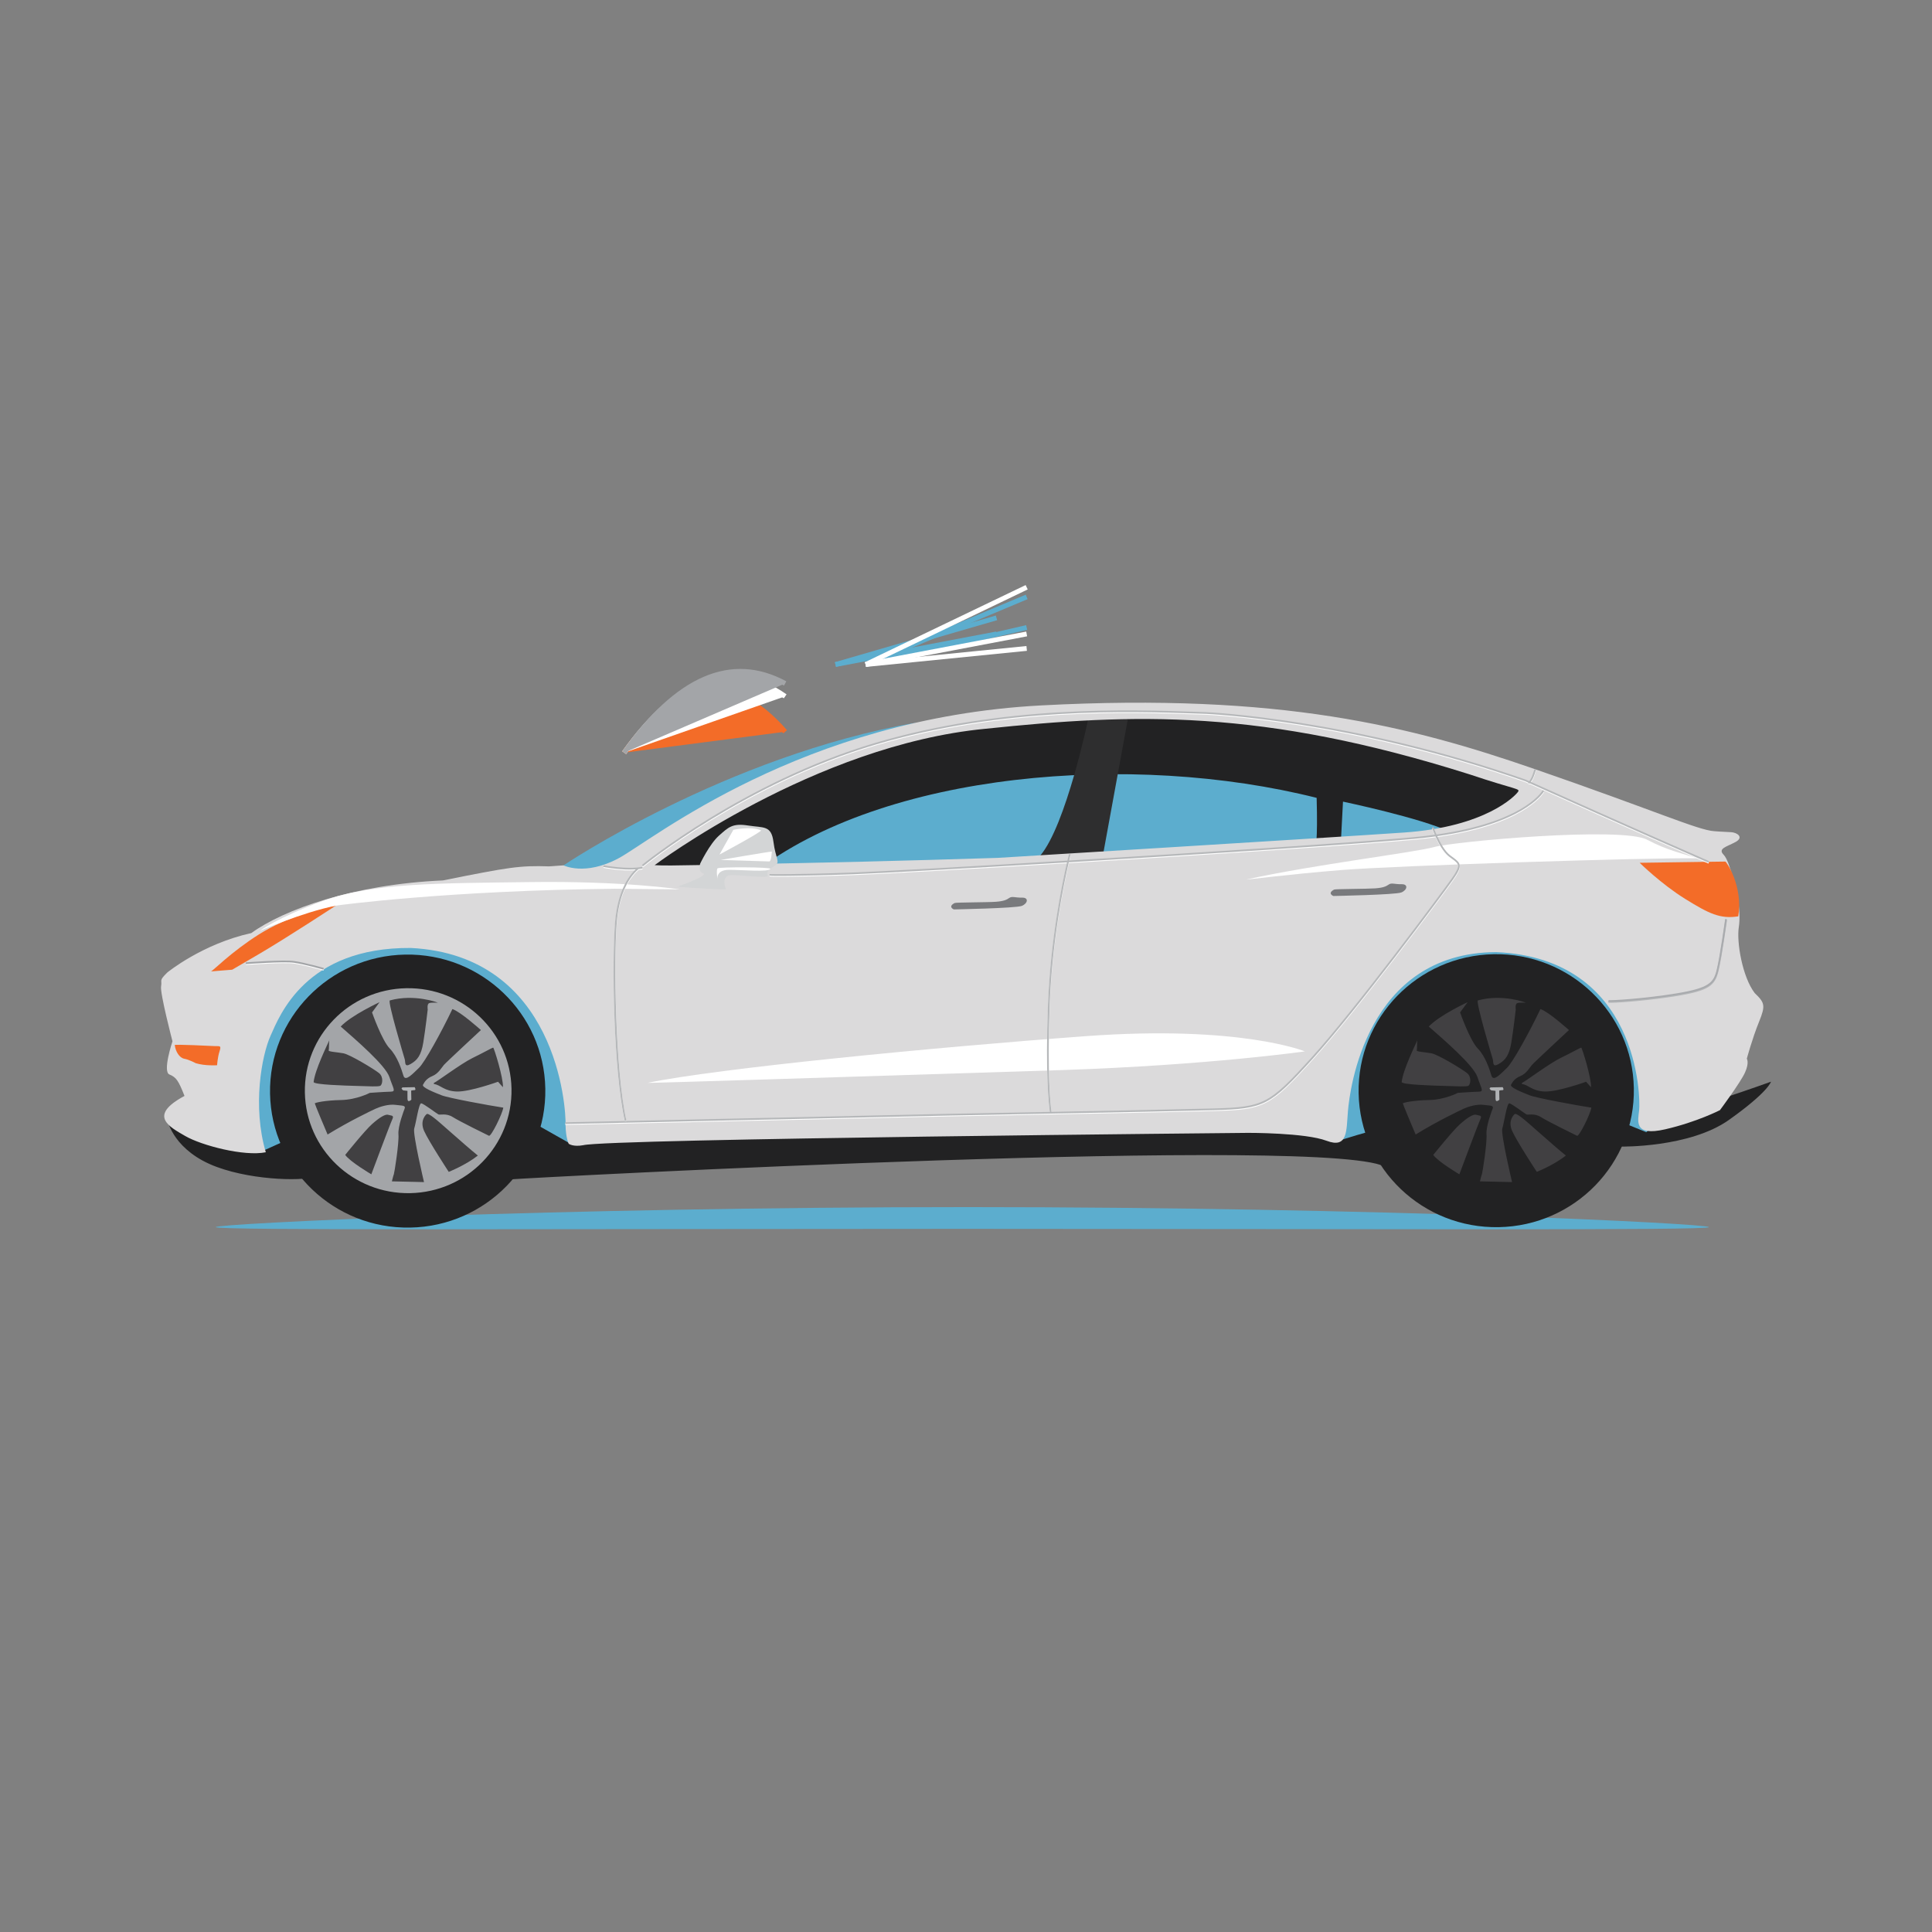 <svg version="1.0" id="Capa_1" xmlns="http://www.w3.org/2000/svg" xmlns:xlink="http://www.w3.org/1999/xlink" x="0px" y="0px" width="1200px" height="1200px" viewBox="0 0 1200 1200" enable-background="new 0 0 1200 1200" xml:space="preserve">
	<rect x="0" y="0" width="1200" height="1200" fill="#808080" stroke="none"/>
	<path fill="#5CADCE" d="M350.016,537.488c0,0,100.567-67.903,219.095-88.689c-49.977,16.364-186.197,91.551-187.523,92.877
		c-1.326,1.327-28.305,0.884-28.305,0.884L350.016,537.488z"/>
	<path fill="#222223" d="M104.208,696.359c0,0,3.912,18.734,30.552,28.501c23.984,8.793,56.426,8.758,61.958,5.596
		c5.532-3.162,13.365-1.393,13.365-1.393s119.277-15.567,110.736-13.767c-11.972,2.523-11.734,18.028-3.83,17.237
		c7.903-0.791,519.849-28.321,544.427-7.037c17.321,6.262,10.184-0.687,10.184-0.687l135.144-12.645c0,0,42.677,0.79,67.176-16.596
		c24.499-17.387,26.08-23.709,26.08-23.709s-56.904,20.548-75.08,22.919c-18.176,2.371-193.625-2.372-197.577-3.162
		c-3.952-0.79-188.094-10.274-188.094-10.274s-201.529,1.581-202.32-3.161c-0.79-4.742-141.465,18.176-139.885,15.016
		c1.58-3.161-139.886-3.952-139.886-3.952L104.208,696.359z"/>
	<path fill="#222223" d="M386.909,535.734c2.267-1.699,102.571-85.57,272.011-92.937c169.439-7.367,306.578,41.935,307.711,44.768
		c1.134,2.835-35.531,37.246-64.799,45.824c-29.271,8.578-513.789,13.68-513.789,13.68L386.909,535.734z"/>
	<path fill="#5CADCE" d="M464.108,542.309c0,0-31.904,27.883,3.898,0c81.02-63.102,235.272-75.567,349.791-46.742
		c0.779,28.046-0.779,31.162-0.779,31.162l15.58,0.779l1.559-29.604c0,0,48.299,10.128,66.218,18.697
		c17.919,8.569,6.232,17.918,6.232,17.918l-375.499,24.929L464.108,542.309z"/>
	<path fill="#5CADCE" d="M1061.401,762.189c0-2.174-204.05-12.435-460.147-12.435c-256.095,0-467.259,10.26-467.259,12.435
		c0,2.176,208.084,1.076,464.18,1.076C854.271,763.265,1061.401,764.365,1061.401,762.189z"/>
	<path fill="#5CADCE" d="M164.585,714.238l19.27-8.717l150.489-6.423l21.105,11.93c0,0,10.094-11.928,13.305-17.434
			c3.212-5.506-42.669-119.75-44.045-119.75c-1.377,0-113.785,9.634-113.785,9.634s-68.083,38.953-67.076,39.435
			c1.007,0.482-9.087,50.951-8.169,54.621C136.598,681.206,164.585,714.238,164.585,714.238z"/>
	<path fill="#5CADCE" d="M832.151,708.274c1.374-0.46,19.27-5.966,22.481-6.423c3.211-0.46,149.572-6.423,149.112-6.423
			c-0.457,0,18.811,7.8,18.811,7.8s11.47-11.47,11.47-12.847s-24.315-95.89-24.315-95.89l-115.164-14.223
			c0,0-63.772,23.857-65.608,26.151c-1.836,2.294-24.317,55.058-24.317,55.058L832.151,708.274z"/>
	<path fill="#2E2E2F" d="M675.971,446.359c0,0-13.813,66.354-29.927,85.159c10.796,0.683,39.403-2.492,39.403-2.492l15.207-83.123
			C700.654,445.902,681.64,445.962,675.971,446.359z"/>
	<path fill="#DBDADB" d="M1089.849,616.772c-7.639-10.038-11.309-31.604-9.846-40.905c1.463-9.298-1.302-21.246-1.302-21.246
			s-4.185-19.739-8.074-23.665c-3.893-3.929,1.726-4.941,7.303-7.952c5.579-3.013,0.8-6.015-2.839-6.13
			c-3.637-0.115-10.407-0.611-10.407-0.611c-10.337-0.743-35.891-12.47-111.92-38.747c-76.024-26.27-157.118-47.29-306.175-39.367
			c-149.061,7.925-241.496,83.771-262.403,94.949c-20.907,11.181-34.17,4.388-34.17,4.388s0,0-8.903,0.634
			c-18.31-0.599-24.859,0.46-65.996,8.728c-55.79,2.442-99.131,18.26-119.04,32.707c-30.375,6.662-52.098,24.425-52.098,24.425
			c-5.57,5.429-3.175,4.492-3.928,8.66c-0.753,4.169,7.071,34.135,7.071,34.135s-6.297,18.811-1.903,20.598
			c4.394,1.785,5.683,4.046,9.384,13.322c-22.824,12.261-9.615,19.076,0.461,24.911c10.077,5.833,36.58,12.822,50.028,10.078
			c-8.419-28.502-2.57-60.173,3.016-72.531c5.587-12.354,21.623-54.811,87.047-54.362c90.628,4.552,96.536,99.138,96.117,110.151
			c0.15,8.101,1.969,11.47,1.969,11.47s2.681,2.064,8.999,0.89c15.777-3.993,413.02-7.659,413.02-7.659s35.4-0.126,48.7,4.91
			c13.304,5.038,12.239-6.185,13.282-18.565c1.043-12.383,11.081-98.376,92.159-98.606c88.971,3.986,89.49,90.874,88.715,97.978
			c-0.778,7.106-3.513,16.608,16.219,12.062c19.732-4.547,33.958-11.901,33.958-11.901s12.774-17.145,15.567-23.376
			c2.793-6.233,1.114-8.567,1.114-8.567s3.401-12.606,7.575-22.865C1096.719,624.461,1096.144,622.835,1089.849,616.772z
			 M942.763,491.951c-1.662,2.3-19.754,21.65-70.777,25.152c-51.023,3.5-252.313,15.743-252.313,15.743s-68.484,2.21-130.741,3.39
			l-53.767,1.052c-14.818,0.256-23.341,0.444-28.56,0.077c0,0,99.092-74.496,205.339-84.697
			c92.629-9.662,171.484-12.544,300.527,28.206C942.175,490.826,944.422,489.648,942.763,491.951z"/>
	<path fill="#F36C28" d="M208.546,562.523c0,0-30.725,20.15-47.53,29.962c-16.806,9.815-16.806,9.815-16.806,9.815
			s-14.087,1.122-13.224,1.107c0.864-0.018,12.445-12.036,29.806-23.013C178.153,569.42,200.215,563.542,208.546,562.523z"/>
	<path fill="#F36C28" d="M108.534,649.095c-0.074-0.561,22.493,0.528,25.141,0.669c2.647,0.137,3.956-0.641,2.703,3.16
			c-1.252,3.803-1.538,8.719-1.538,8.719s-7.359,0.513-13.249-1.266c0,0-4.086-2.212-7.117-2.769
			C111.445,657.052,109.054,653.157,108.534,649.095z"/>
	<path fill="#D3D5D6" d="M434.965,536.271c0,0,5.737-12.027,11.601-17.243c5.864-5.219,8.37-7.82,18.049-6.295
			c9.679,1.522,14.471-0.269,15.801,10.21c1.329,10.476,4.488,12.403,0.841,14.741c-3.648,2.338-5.327,3.505-4.43,6.043
			c0.899,2.537-22.162-1.29-24.689,0.175c-2.527,1.465-2.764,4.024-1.261,8.538c-14.765-0.296-30.117-1.713-30.117-1.713
			s19.738-6.894,16.025-8.242C433.069,541.13,434.965,536.271,434.965,536.271z"/>
	<path fill="#797A7D" d="M592.945,560.875c0.795-0.415,20.429-0.378,25.529-0.756c5.104-0.38,6.788-1.262,8.472-2.431
			c1.682-1.167,3.69-0.068,7.944-0.146c4.254-0.082,3.474,3.626-0.188,5.113c-3.664,1.487-42.25,2.201-42.25,2.201
			S588.448,563.226,592.945,560.875z"/>
	<path fill="#797A7D" d="M828.651,552.531c0.795-0.415,20.428-0.378,25.53-0.758c5.102-0.378,6.788-1.259,8.472-2.426
			c1.682-1.164,3.688-0.066,7.944-0.148c4.256-0.077,3.474,3.626-0.19,5.115c-3.661,1.487-42.248,2.201-42.248,2.201
			S824.154,554.887,828.651,552.531z"/>
	<path fill="#FFFFFF" d="M208.546,562.523c1.616-0.329,70.347-9.455,173.356-10.511c0.002,0,40.312,0.389,40.312,0.389
			s-35.009-5.312-92.895-4.523c-54.867,0.749-97.775,0.311-128.923,11.755c-28.473,10.46-39.108,18.607-39.108,18.607
			S187.487,566.806,208.546,562.523z"/>
	<path fill="#FFFFFF" d="M402.229,672.579c-1.422,0.294,125.324-3.734,257.685-7.948c91.518-3.105,150.538-11.596,150.538-11.596
			s-40.107-16.515-136.135-9.451C578.289,650.647,445.036,663.684,402.229,672.579z"/>
	<path fill="#F36C28" d="M1017.912,535.904c0.128-0.002,0.513-0.007,1.118-0.018c7.798-0.117,51.975-0.742,52.6-0.753
			c0.676-0.013,11.077,15.308,8.05,34.026c-11.209,1.779-18.243-1.686-33.025-10.856c-14.787-9.168-28.23-22.406-28.23-22.406"/>
	<path fill="#FFFFFF" d="M774.456,546.216c-2.58,0.575,24.773-3.1,59.067-5.851c34.291-2.747,190.061-7.747,220.713-7.259
			c-9.588-3.142-18.353-4.79-31.145-11.524c-15.898-8.373-120.155,1.119-132.244,4.513
			C878.761,529.489,815.336,537.15,774.456,546.216z"/>
	<path fill="#FFFFFF" d="M394.888,540.544c-7.055,6.682-11.59,18.214-12.8,32.687c-2.064,24.706-0.984,92.266,5.988,123.515
				l1.051-0.232c-6.833-30.632-7.972-99.174-5.965-123.192c1.237-14.8,5.971-26.449,13.33-32.797
				c0.065-0.053,0.114-0.097,0.165-0.144c0.852-0.095,1.689-0.212,2.48-0.371l-0.212-1.054c-9.119,1.834-23.79-0.946-23.937-0.974
				l-0.203,1.058c0.455,0.086,8.586,1.628,16.561,1.628C392.539,540.668,393.726,540.624,394.888,540.544z"/>
	<path fill="#B6B8BA" d="M1071.591,571.355c-0.033,0.23-3.191,23.062-5.25,31.52c-1.944,7.99-4.596,11.327-24.914,14.679
				c-19.511,3.222-40.827,4.519-42.135,4.19l-0.194,0.502l-0.289,0.453c0.155,0.099,0.789,0.146,1.812,0.146
				c6.001,0,25.413-1.657,40.982-4.227c19.929-3.288,23.579-6.421,25.784-15.487c2.073-8.509,5.241-31.397,5.27-31.626
				L1071.591,571.355z"/>
	<path fill="#FFFFFF" d="M958.19,491.471c-1.326,2.171-13.739,20.039-65.887,27.426c-0.594-1.348-1.074-2.526-1.412-3.361
				c-0.267-0.659-0.455-1.114-0.55-1.295l-0.952,0.5c0.086,0.168,0.256,0.59,0.504,1.199c0.32,0.784,0.76,1.87,1.304,3.109
				c-4.079,0.561-8.388,1.06-12.957,1.479c-37.846,3.481-132.376,9.606-214.085,14.52c0.309-1.326,0.585-2.47,0.813-3.394
				l0.092-0.38l-1.049-0.241l-0.089,0.365c-0.246,0.999-0.547,2.247-0.89,3.719c-62.702,3.767-117.647,6.812-133.287,7.38
				c-37.217,1.357-51.109,0.959-51.189,0.955l-0.037,0.354l-0.008-0.358l-0.335,0.009l-0.299,0.548l0.165,0.267
				c0.051,0.082,0.095,0.152,0.491,0.208l0.001,0.044l-0.001-0.044c0.579,0.077,1.912,0.122,5.132,0.122
				c1.662,0,3.828-0.011,6.653-0.035c7.425-0.068,20.3-0.292,39.467-0.99c15.617-0.57,70.413-3.604,132.996-7.365
				c-3.392,14.765-10.31,49.005-11.812,88.259c-1.656,43.266,0.524,62.454,1.117,66.71c-33.656,0.652-62.283,1.182-62.902,1.195
				l-238.032,5.263l0.024,1.078l238.031-5.266c1.339-0.027,134.276-2.493,164.844-3.339c31.378-0.871,34.818-2.663,61.387-31.96
				c26.902-29.669,80.439-101.799,87.099-111.223c6.165-8.713,4.901-10.264-0.015-13.852c-0.552-0.404-1.149-0.84-1.781-1.326
				c-3.31-2.552-6.11-7.754-7.977-11.834c52.388-7.504,64.996-25.676,66.344-27.885l-0.424-0.336L958.19,491.471z M900.084,532.603
				c0.641,0.495,1.244,0.937,1.805,1.346c4.426,3.228,5.615,4.097-0.23,12.361c-6.656,9.415-60.146,81.484-87.02,111.121
				c-26.277,28.975-29.675,30.749-60.618,31.607c-16.314,0.451-61.787,1.363-100.849,2.121c-0.551-3.851-2.802-22.874-1.127-66.646
				c1.51-39.448,8.498-73.817,11.854-88.37c81.798-4.919,176.536-11.057,214.44-14.541c4.7-0.433,9.126-0.948,13.313-1.529
				C893.563,524.295,896.513,529.854,900.084,532.603z"/>
	<path fill="#FFFFFF" d="M543.939,463.029c78.822-23.367,157.495-20.691,199.758-19.254l5.43,0.182
				c0.886,0.035,90.054,3.964,198.426,41.91c0.526,0.238,1.052,0.475,1.578,0.712l0.561,0.782c0.141-0.104,0.265-0.232,0.402-0.348
				c58.588,26.415,110.512,49.13,111.038,49.362l0.431-0.988c-0.526-0.23-52.216-22.843-110.682-49.197
				c1.35-1.676,2.106-4.022,2.638-5.701c0.205-0.641,0.46-1.441,0.59-1.595l-0.393-0.37l-0.387-0.374
				c-0.281,0.291-0.468,0.858-0.835,2.013c-0.53,1.676-1.299,4.06-2.627,5.568c-0.639-0.285-1.275-0.573-1.914-0.862
				c-108.575-38.02-197.894-41.952-198.787-41.987l-5.433-0.182c-42.323-1.441-121.11-4.12-200.1,19.298
				c-81.668,24.213-144.3,75.339-144.923,75.852l0.684,0.831C400.016,538.167,462.478,487.18,543.939,463.029z"/>
	<path fill="#FFFFFF" d="M152.661,598.31l0.082,1.076c0.235-0.02,23.605-1.785,30.008-0.835
				c6.426,0.948,18.089,4.229,18.206,4.262l0.292-1.036c-0.118-0.033-11.846-3.332-18.341-4.291
				C176.388,596.518,153.627,598.238,152.661,598.31z"/>
	<path fill="#B6B8BA" d="M394.831,539.987c-7.055,6.68-11.59,18.214-12.799,32.689c-2.064,24.701-0.985,92.262,5.988,123.513
				l1.05-0.232c-6.833-30.634-7.972-99.171-5.965-123.19c1.238-14.805,5.971-26.452,13.33-32.8c0.065-0.055,0.114-0.097,0.165-0.144
				c0.852-0.095,1.69-0.212,2.48-0.371l-0.212-1.056c-9.119,1.834-23.789-0.944-23.937-0.972l-0.203,1.056
				c0.454,0.088,8.585,1.629,16.56,1.629C392.482,540.109,393.669,540.067,394.831,539.987z"/>
	<path fill="#A9ABAE" d="M1071.536,570.798c-0.033,0.228-3.193,23.062-5.252,31.518c-1.944,7.992-4.594,11.329-24.914,14.681
				c-19.511,3.219-40.825,4.521-42.135,4.189l-0.192,0.499l-0.292,0.453c0.157,0.099,0.789,0.15,1.814,0.15
				c6.001,0,25.413-1.659,40.98-4.231c19.929-3.286,23.579-6.419,25.784-15.485c2.073-8.512,5.239-31.397,5.272-31.626
				L1071.536,570.798z"/>
	<path fill="#B6B8BA" d="M958.135,490.913c-1.328,2.171-13.74,20.04-65.887,27.427c-0.594-1.349-1.074-2.526-1.414-3.361
				c-0.267-0.659-0.453-1.114-0.55-1.295l-0.952,0.499c0.088,0.168,0.259,0.59,0.504,1.2c0.318,0.784,0.762,1.869,1.304,3.108
				c-4.077,0.561-8.385,1.061-12.955,1.48c-37.849,3.481-132.377,9.606-214.086,14.52c0.309-1.326,0.585-2.47,0.813-3.394
				l0.092-0.382l-1.049-0.239l-0.088,0.362c-0.246,1.001-0.547,2.247-0.89,3.721c-62.703,3.767-117.648,6.812-133.287,7.38
				c-37.217,1.357-51.109,0.959-51.19,0.955l-0.037,0.354l-0.008-0.36l-0.335,0.009l-0.299,0.55l0.165,0.265
				c0.052,0.084,0.096,0.155,0.491,0.208l0.002,0.046l-0.002-0.046c0.579,0.08,1.913,0.124,5.132,0.124
				c1.662,0,3.828-0.011,6.653-0.035c7.425-0.068,20.3-0.294,39.468-0.992c15.616-0.568,70.413-3.604,132.995-7.362
				c-3.392,14.762-10.308,49.005-11.81,88.257c-1.656,43.268,0.524,62.458,1.117,66.712c-33.656,0.652-62.283,1.182-62.902,1.193
				l-238.032,5.266l0.024,1.076l238.03-5.266c1.339-0.024,134.274-2.49,164.844-3.336c31.374-0.871,34.819-2.663,61.383-31.96
				c26.907-29.672,80.442-101.801,87.104-111.225c6.163-8.71,4.901-10.261-0.016-13.85c-0.552-0.404-1.149-0.84-1.783-1.328
				c-3.31-2.55-6.11-7.751-7.977-11.832c52.388-7.504,64.994-25.676,66.346-27.885l-0.424-0.336L958.135,490.913z M900.024,532.046
				c0.643,0.495,1.249,0.937,1.808,1.343c4.426,3.231,5.615,4.099-0.23,12.361c-6.653,9.417-60.148,81.484-87.02,111.121
				c-26.275,28.977-29.675,30.749-60.617,31.609c-16.314,0.451-61.787,1.363-100.851,2.121c-0.551-3.851-2.8-22.876-1.125-66.646
				c1.51-39.451,8.498-73.819,11.854-88.37c81.797-4.919,176.537-11.057,214.438-14.541c4.7-0.433,9.128-0.949,13.313-1.53
				C893.508,523.738,896.456,529.297,900.024,532.046z"/>
	<path fill="#B6B8BA" d="M543.882,462.472c78.823-23.367,157.494-20.691,199.758-19.255l5.429,0.183
				c0.888,0.033,90.058,3.963,198.427,41.909c0.528,0.237,1.054,0.476,1.578,0.712l0.561,0.781c0.141-0.102,0.267-0.23,0.4-0.347
				c58.591,26.415,110.515,49.13,111.04,49.36l0.431-0.985c-0.524-0.23-52.214-22.843-110.683-49.197
				c1.348-1.676,2.108-4.022,2.641-5.702c0.203-0.642,0.457-1.44,0.588-1.594l-0.391-0.371l-0.387-0.375
				c-0.281,0.291-0.469,0.858-0.837,2.014c-0.53,1.676-1.297,4.06-2.627,5.568c-0.639-0.287-1.275-0.574-1.914-0.862
				c-108.575-38.021-197.894-41.952-198.787-41.987l-5.432-0.183c-42.325-1.441-121.112-4.119-200.1,19.299
				c-81.668,24.213-144.3,75.339-144.923,75.852l0.685,0.831C399.959,537.61,462.422,486.621,543.882,462.472z"/>
	<path fill="#A3A5A8" d="M152.604,597.754l0.082,1.074c0.235-0.018,23.606-1.783,30.009-0.833
				c6.426,0.946,18.089,4.229,18.206,4.262l0.292-1.039c-0.118-0.031-11.846-3.332-18.341-4.289
				C176.332,595.962,153.571,597.681,152.604,597.754z"/>
	<ellipse transform="matrix(1 -0.018 0.018 1 -12.511 4.815)" fill="#222223" cx="253.532" cy="677.445" rx="85.488" ry="84.784"/>
	<linearGradient id="SVGID_1_" gradientUnits="userSpaceOnUse" x1="209.297" y1="655.672" x2="321.824" y2="711.057">
		<stop offset="0" style="stop-color:#FFFFFF"/>
		<stop offset="0.439" style="stop-color:#C4C4C4"/>
		<stop offset="1" style="stop-color:#F8F8F8"/>
	</linearGradient>
	<path fill="#A3A5A8" d="M317.703,676.254c-0.651-35.149-29.91-63.112-65.351-62.454
				c-35.441,0.658-63.643,29.683-62.992,64.832c0.652,35.151,29.911,63.114,65.352,62.457
				C290.152,740.431,318.355,711.403,317.703,676.254z"/>
	<path fill="#414042" d="M236.212,674.398c1.306-0.683,2.206-5.478-0.805-7.895c-3.012-2.417-18.016-11.534-22.15-12.283
					c-4.134-0.745-9.412-0.977-9.098-1.807c0.263-0.696,0.118-4.751,0.354-6.233c-1.306,3.021-8.829,18.214-9.714,25.855
					c-0.198,1.71,19.82,2.271,27.076,2.466C229.13,674.696,234.908,675.083,236.212,674.398z M204.693,645.644
					c-0.078,0.055-0.135,0.252-0.18,0.535C204.674,645.805,204.746,645.606,204.693,645.644z M269.473,672.628l0.012,0.658
					c4.297,0.581,6.348,4.497,14.428,4.678c8.078,0.181,25.435-6.074,25.435-6.074s0,0,3.029,3.405
					c0.391-5.612-5.566-24.62-6.061-24.613c-0.493,0.009-5.876,3.076-12.9,6.503C286.393,660.612,271.111,672.102,269.473,672.628z
					 M255.081,660.862c4.076-2.38,6.495-5.228,7.829-13.328c1.334-8.103,2.752-20.491,2.752-20.491s-0.559-3.449,0.915-3.973
					c1.474-0.521,4.776-0.254,5.27-0.263c0.494-0.009-14.446-5.668-29.695-1.425c-1.588,0.44,8.721,34.781,9.25,36.581
					C251.929,659.77,251.004,663.246,255.081,660.862z M241.161,692.437c-1.825-0.625-5.571,1.752-10.111,5.791
					c-4.54,4.039-16.624,19.098-16.624,19.098c2.712,4.07,16.212,12.062,16.212,12.062s11.777-31.536,13.047-34.194
					C244.955,692.535,242.986,693.063,241.161,692.437z M274.231,680.287c-4.316-1.732-12.453-4.879-11.495-6.545
					c0.959-1.666,2.074-3.829,5.835-5.383c3.762-1.551,5.672-5.215,7.124-6.89c1.452-1.675,23.003-21.685,23.003-21.685
					s-12.739-11.469-17.712-13.025c-6.823,14.302-17.189,33.117-20.753,36.482c-3.562,3.361-8.405,8.889-9.631,4.958
					c-1.227-3.933-3.684-11.965-8.557-16.985c-4.872-5.018-10.963-22.375-10.963-22.375l4.662-6.352c0,0-17.488,8.071-24.114,15.117
					c9.551,8.394,27.807,24.041,30.25,31.414c2.444,7.371,4.288,8.987,0.663,9.053c-3.624,0.066-12.843,0.731-12.843,0.731
					s-8.161,4.273-17.882,4.455c-9.722,0.179-16.289,1.62-16.279,2.112c0.009,0.493,6.563,16.197,7.939,19.299
					c13.526-8.324,27.252-14.84,29.866-16.044c2.615-1.202,8.021-2.948,12.318-2.371c4.296,0.579,6.433,0.21,5.648,2.369
					c-0.361,0.992-4.25,10.792-3.823,16.06c0.426,5.266-2.524,23.944-2.84,24.609c-0.318,0.667-1.237,4.475-1.237,4.475
					l19.952,0.457c0,0-7.149-30.031-6.058-33.348c1.093-3.319,2.842-15.711,4.328-15.576c1.485,0.137,9.679,6.415,10.676,6.892
					c0.997,0.473,4.927-0.917,8.931,1.644c4.003,2.563,21.135,10.982,22.466,11.616c1.33,0.634,8.321-13.505,8.907-17.469
					C304.018,686.659,278.547,682.021,274.231,680.287z M265.194,691.885c-0.486,0.157-4.721,4.068-1.742,10.646
					c2.979,6.58,15.268,25.336,15.268,25.336s10.536-4.176,18.08-10.131c-9.014-7.287-24.484-21.491-27.069-23.281
					C269.732,694.455,266.209,691.558,265.194,691.885z"/>
	<path fill="#B1B3B6" d="M250.148,675.399l7.394-0.137c0,0,1.178,1.827-0.142,1.854c-1.321,0.024-2.02,0.3-2.02,0.3l0.105,5.635
				c0,0-2.337,2.243-2.389-0.572c-0.052-2.817-0.004-4.932-0.004-4.932l-2.647-0.303
				C250.447,677.244,248.397,675.96,250.148,675.399z"/>
	<path fill="#222223" d="M1014.808,675.861c-0.866-46.818-39.837-84.062-87.042-83.185c-47.206,0.873-84.772,39.534-83.904,86.353
				c0.866,46.818,39.84,84.059,87.046,83.186C978.11,761.338,1015.676,722.678,1014.808,675.861z"/>
	<linearGradient id="SVGID_2_" gradientUnits="userSpaceOnUse" x1="341.082" y1="387.912" x2="453.609" y2="443.297">
		<stop offset="0" style="stop-color:#FFFFFF"/>
		<stop offset="0.439" style="stop-color:#C4C4C4"/>
		<stop offset="1" style="stop-color:#F8F8F8"/>
	</linearGradient>
	<path fill="#222223" d="M993.509,676.254c-0.654-35.149-29.912-63.112-65.354-62.454
				c-35.44,0.658-63.642,29.683-62.99,64.832c0.652,35.151,29.909,63.114,65.35,62.457
				C965.955,740.431,994.159,711.403,993.509,676.254z"/>
	<path fill="#414042" d="M912.016,674.398c1.306-0.683,2.207-5.478-0.807-7.895c-3.012-2.417-18.015-11.534-22.149-12.283
					c-4.134-0.745-9.413-0.977-9.097-1.807c0.261-0.696,0.117-4.751,0.351-6.233c-1.304,3.021-8.828,18.214-9.711,25.855
					c-0.199,1.71,19.82,2.271,27.075,2.466C904.934,674.696,910.71,675.083,912.016,674.398z M880.498,645.644
					c-0.077,0.055-0.137,0.252-0.183,0.535C880.478,645.805,880.551,645.606,880.498,645.644z M945.277,672.628l0.011,0.658
					c4.298,0.581,6.348,4.497,14.427,4.678c8.081,0.181,25.437-6.074,25.437-6.074s0,0,3.029,3.405
					c0.389-5.612-5.568-24.62-6.061-24.613c-0.495,0.009-5.875,3.076-12.9,6.503C962.196,660.612,946.915,672.102,945.277,672.628z
					 M930.886,660.862c4.075-2.38,6.492-5.228,7.827-13.328c1.335-8.103,2.753-20.491,2.753-20.491s-0.559-3.449,0.915-3.973
					c1.474-0.521,4.775-0.254,5.27-0.263c0.495-0.009-14.447-5.668-29.693-1.425c-1.591,0.44,8.719,34.781,9.247,36.581
					C927.733,659.77,926.807,663.246,930.886,660.862z M916.965,692.437c-1.825-0.625-5.573,1.752-10.111,5.791
					c-4.539,4.039-16.625,19.098-16.625,19.098c2.711,4.07,16.214,12.062,16.214,12.062s11.775-31.536,13.046-34.194
					C920.759,692.535,918.79,693.063,916.965,692.437z M950.035,680.287c-4.318-1.732-12.453-4.879-11.497-6.545
					c0.961-1.666,2.075-3.829,5.838-5.383c3.761-1.551,5.67-5.215,7.122-6.89c1.452-1.675,23.004-21.685,23.004-21.685
					s-12.739-11.469-17.712-13.025c-6.823,14.302-17.189,33.117-20.753,36.482c-3.562,3.361-8.405,8.889-9.632,4.958
					c-1.226-3.933-3.684-11.965-8.556-16.985c-4.874-5.018-10.964-22.375-10.964-22.375l4.664-6.352c0,0-17.489,8.071-24.116,15.117
					c9.552,8.394,27.806,24.041,30.252,31.414c2.442,7.371,4.287,8.987,0.661,9.053c-3.624,0.066-12.842,0.731-12.842,0.731
					s-8.162,4.273-17.88,4.455c-9.725,0.179-16.289,1.62-16.281,2.112c0.009,0.493,6.563,16.197,7.937,19.299
					c13.527-8.324,27.254-14.84,29.868-16.044c2.614-1.202,8.023-2.948,12.316-2.371c4.298,0.579,6.434,0.21,5.65,2.369
					c-0.36,0.992-4.249,10.792-3.825,16.06c0.429,5.266-2.521,23.944-2.839,24.609c-0.318,0.667-1.235,4.475-1.235,4.475
					l19.951,0.457c0,0-7.148-30.031-6.057-33.348c1.092-3.319,2.842-15.711,4.329-15.576c1.485,0.137,9.678,6.415,10.672,6.892
					c0.999,0.473,4.93-0.917,8.934,1.644c4.002,2.563,21.135,10.982,22.468,11.616c1.328,0.634,8.319-13.505,8.905-17.469
					C979.823,686.659,954.35,682.021,950.035,680.287z M940.997,691.885c-0.484,0.157-4.72,4.068-1.741,10.646
					c2.981,6.58,15.269,25.336,15.269,25.336s10.536-4.176,18.079-10.131c-9.013-7.287-24.485-21.491-27.07-23.281
					C945.534,694.455,942.014,691.558,940.997,691.885z"/>
	<path fill="#B1B3B6" d="M925.952,675.399l7.396-0.137c0,0,1.178,1.827-0.144,1.854c-1.319,0.024-2.02,0.3-2.02,0.3l0.106,5.635
				c0,0-2.336,2.243-2.389-0.572c-0.053-2.817-0.004-4.932-0.004-4.932l-2.647-0.303C926.25,677.244,924.2,675.96,925.952,675.399z"/>
	<path fill="#FFFFFF" d="M479.403,528.925c-1.533,0-31.889,5.212-31.889,5.212s29.129,0.92,30.356,0.92
		C479.096,535.058,479.403,528.925,479.403,528.925z"/>
	<path fill="#FFFFFF" d="M478.483,539.657c0.498-1.162-31.889-1.227-32.809-0.307c-0.92,0.92,0,7.359,0,7.359
		s-1.534-6.439,7.053-6.439C461.313,540.27,477.563,541.804,478.483,539.657z"/>
	<path fill="#FFFFFF" d="M472.658,515.74c1.26,0.54-25.757,15.024-25.757,15.024l8.585-15.331
		C455.486,515.433,466.219,512.981,472.658,515.74z"/>
	<path d="M 518.938 412.75 L 618.938 393.75" stroke="#5CADCE" stroke-width="3" fill="none"/>
	<path d="M 518.938 412.75 L 618.938 383.75" stroke="#5CADCE" stroke-width="3" fill="none"/>
	<path d="M 387.688 467.5 Q 437.688 397.5 487.688 454.5" stroke="#F36C28" stroke-width="3" fill="#F36C28"/>
	<path d="M 387.688 467.5 " stroke="#FFFFFF" stroke-width="3" fill="#F36C28"/>
	<path d="M 387.688 467.5 Q 437.688 397.5 487.688 432.5" stroke="#FFFFFF" stroke-width="3" fill="#FFFFFF"/>
	<path d="M 387.688 467.5 " stroke="#A3A5A8" stroke-width="3" fill="#FFFFFF"/>
	<path d="M 387.688 467.5 Q 437.688 397.5 487.688 424.5" stroke="#A3A5A8" stroke-width="3" fill="#A3A5A8"/>
	<path d="M 537.688 412.75 L 637.688 370.75" stroke="#5CADCE" stroke-width="3" fill="none"/>
	<path d="M 537.688 412.75 L 637.688 389.75" stroke="#5CADCE" stroke-width="3" fill="none"/>
	<path d="M 537.688 412.75 L 637.688 402.75" stroke="#FFFFFF" stroke-width="3" fill="none"/>
	<path d="M 537.688 412.75 L 637.688 393.75" stroke="#FFFFFF" stroke-width="3" fill="none"/>
	<path d="M 537.688 412.75 L 637.688 364.75" stroke="#FFFFFF" stroke-width="3" fill="none"/>
</svg>
